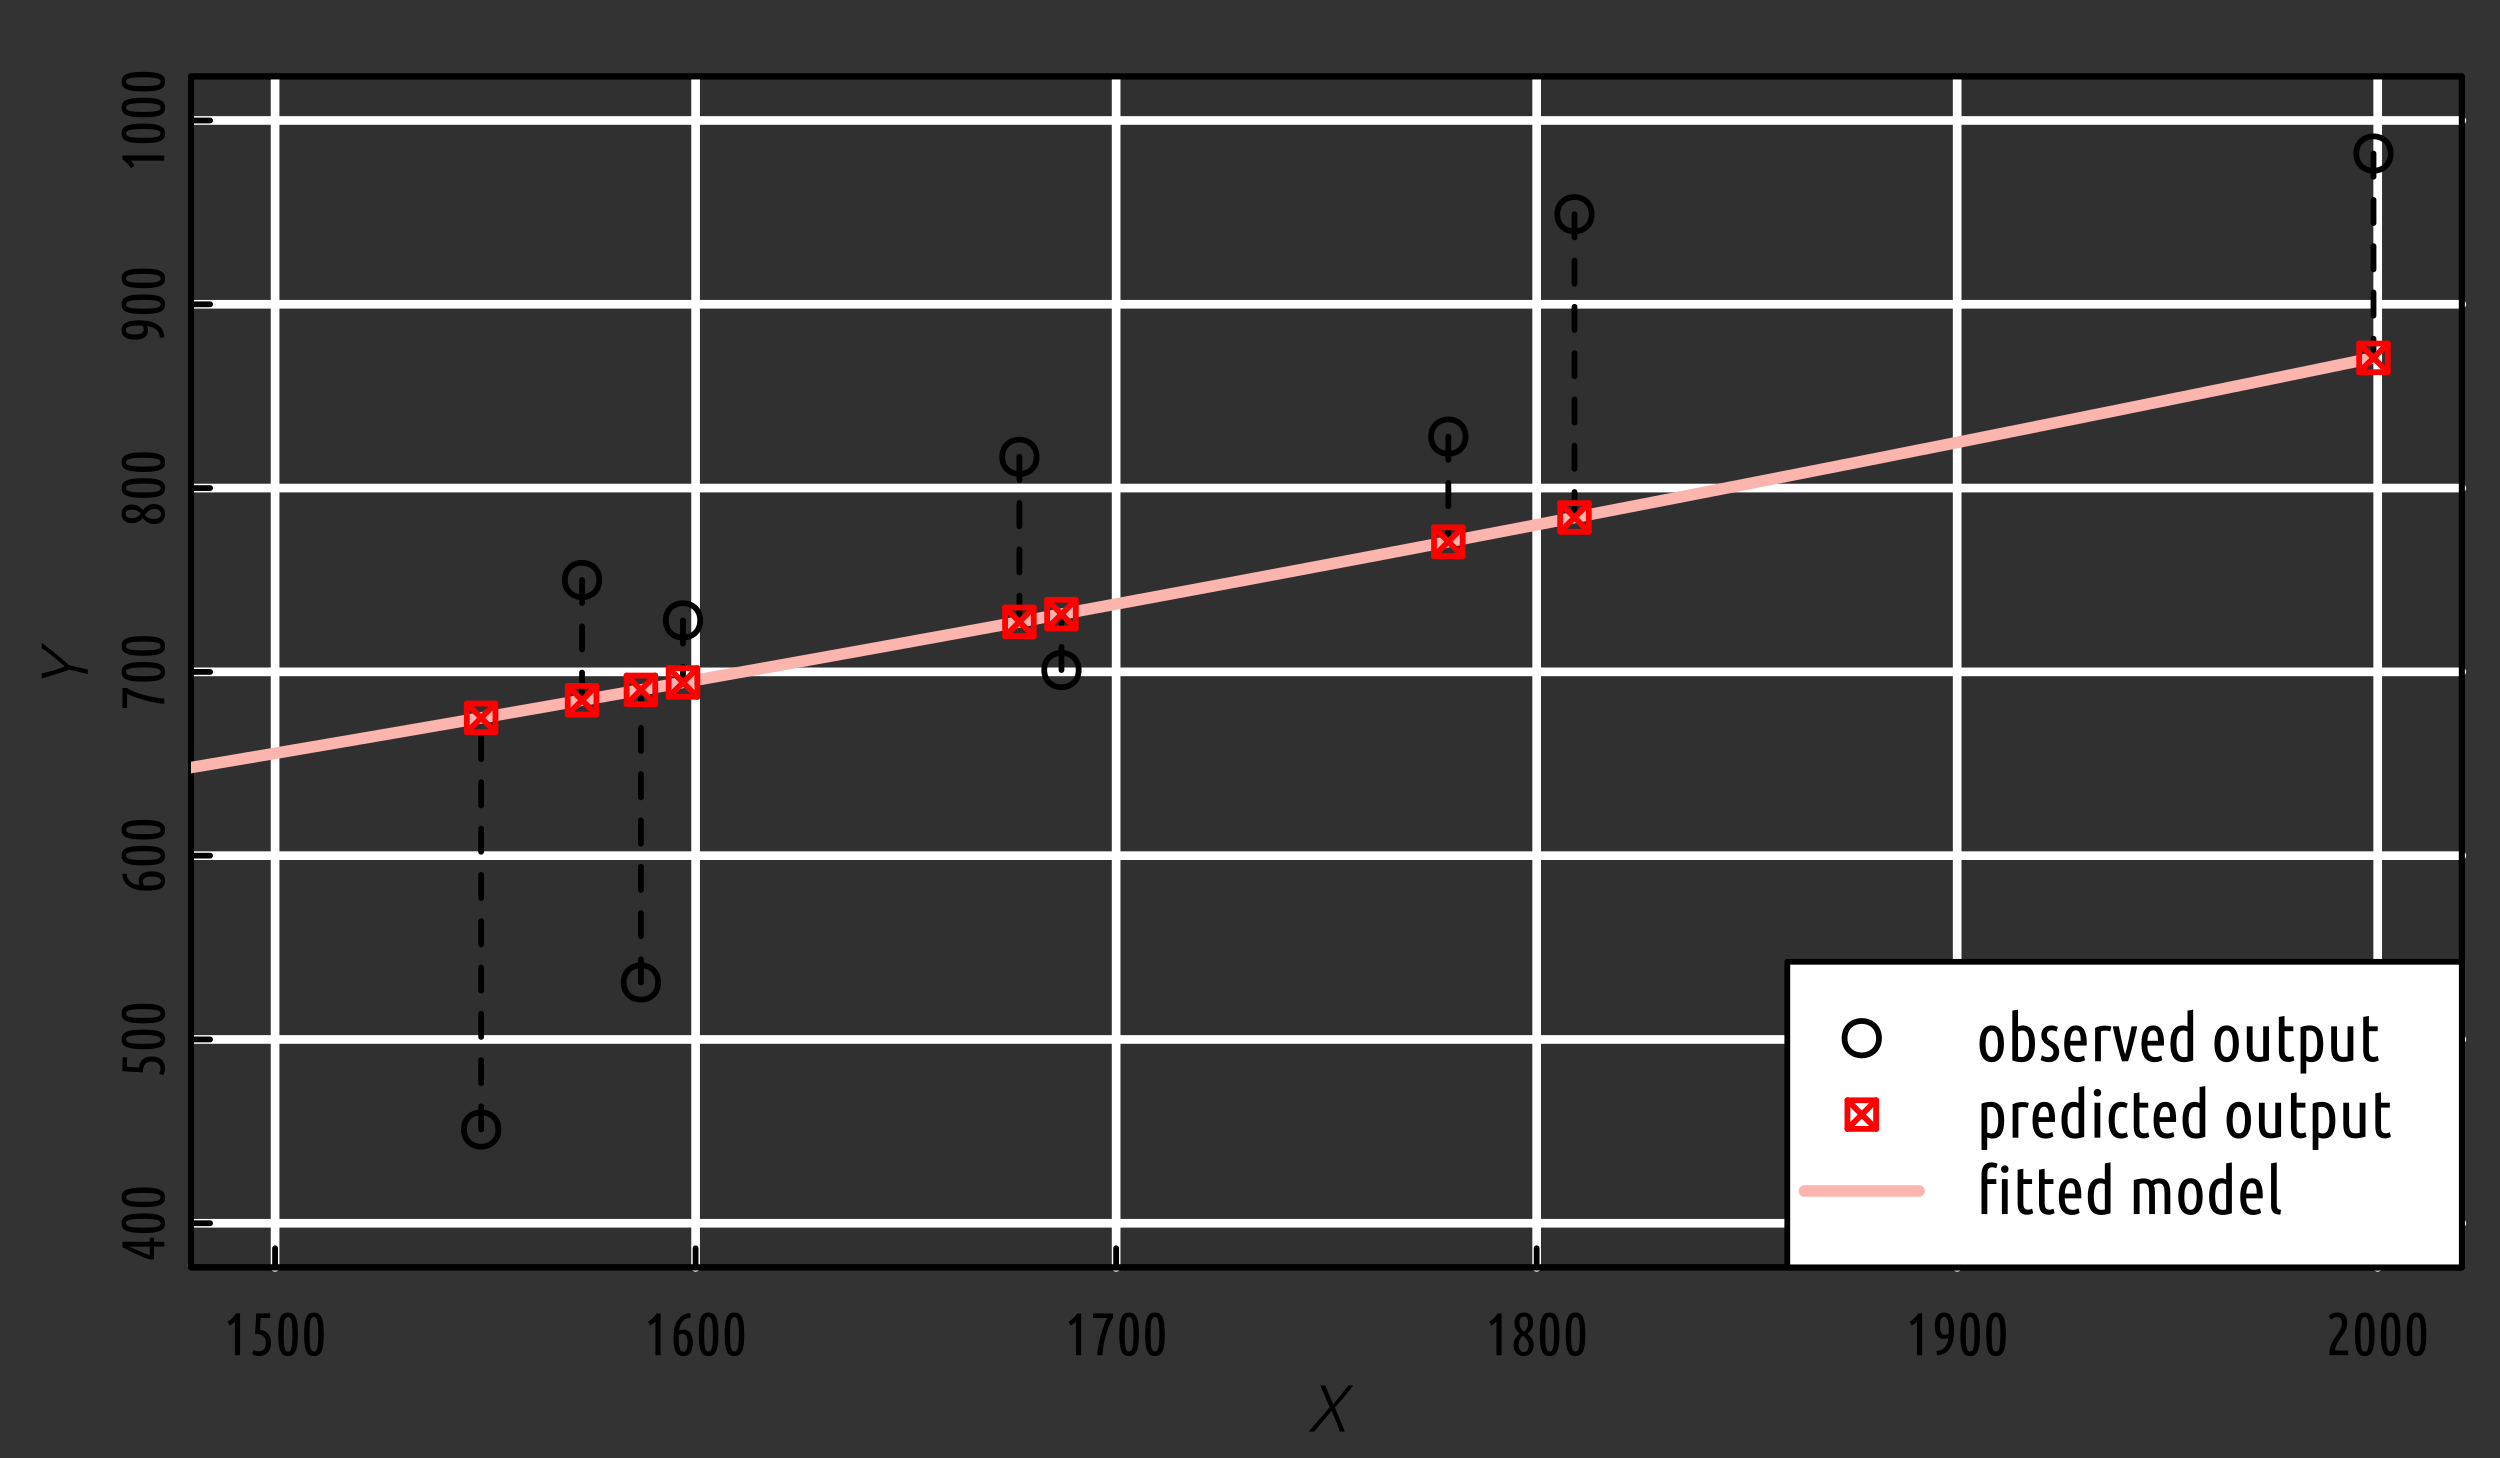 <?xml version="1.0" encoding="UTF-8"?>
<svg xmlns="http://www.w3.org/2000/svg" xmlns:xlink="http://www.w3.org/1999/xlink" width="432pt" height="252pt" viewBox="0 0 432 252" version="1.1">
<rect x="0" y="0" width="432" height="252" fill="#333333" stroke="none"/>
<defs>
<g>
<symbol overflow="visible" id="glyph0-0">
<path style="stroke:none;" d="M 0.516 0 L 0.516 -7.812 L 4.688 -7.812 L 4.688 0 Z M 4.156 -0.516 L 4.156 -7.281 L 1.047 -7.281 L 1.047 -0.516 Z M 4.156 -0.516 "/>
</symbol>
<symbol overflow="visible" id="glyph0-1">
<path style="stroke:none;" d="M 0.734 -5.781 C 0.859 -5.852 0.992 -5.941 1.141 -6.047 C 1.285 -6.16 1.422 -6.281 1.547 -6.406 C 1.68 -6.539 1.805 -6.676 1.922 -6.812 C 2.035 -6.945 2.129 -7.082 2.203 -7.219 L 2.891 -7.219 L 2.891 0 L 2 0 L 2 -5.797 C 1.883 -5.672 1.75 -5.551 1.594 -5.438 C 1.438 -5.332 1.27 -5.227 1.094 -5.125 Z M 0.734 -5.781 "/>
</symbol>
<symbol overflow="visible" id="glyph0-2">
<path style="stroke:none;" d="M 1.984 -6.438 C 1.953 -5.938 1.926 -5.52 1.906 -5.188 C 1.895 -4.852 1.883 -4.586 1.875 -4.391 C 2.52 -4.297 2.992 -4.055 3.297 -3.672 C 3.609 -3.297 3.766 -2.785 3.766 -2.141 C 3.766 -1.766 3.711 -1.438 3.609 -1.156 C 3.504 -0.875 3.359 -0.633 3.172 -0.438 C 2.992 -0.238 2.781 -0.094 2.531 0 C 2.281 0.102 2.008 0.156 1.719 0.156 C 1.52 0.156 1.316 0.125 1.109 0.062 C 0.898 0.008 0.703 -0.066 0.516 -0.172 L 0.766 -0.906 C 1.066 -0.738 1.375 -0.656 1.688 -0.656 C 2.02 -0.656 2.301 -0.773 2.531 -1.016 C 2.758 -1.266 2.875 -1.641 2.875 -2.141 C 2.875 -2.68 2.719 -3.07 2.406 -3.312 C 2.102 -3.551 1.633 -3.688 1 -3.719 C 1.031 -4.062 1.055 -4.375 1.078 -4.656 C 1.098 -4.945 1.113 -5.227 1.125 -5.5 C 1.145 -5.781 1.16 -6.055 1.172 -6.328 C 1.18 -6.609 1.191 -6.906 1.203 -7.219 L 3.625 -7.219 L 3.625 -6.438 Z M 1.984 -6.438 "/>
</symbol>
<symbol overflow="visible" id="glyph0-3">
<path style="stroke:none;" d="M 0.547 -3.609 C 0.547 -4.316 0.578 -4.91 0.641 -5.391 C 0.703 -5.879 0.801 -6.27 0.938 -6.562 C 1.07 -6.852 1.242 -7.062 1.453 -7.188 C 1.672 -7.312 1.93 -7.375 2.234 -7.375 C 2.535 -7.375 2.789 -7.312 3 -7.188 C 3.219 -7.062 3.395 -6.852 3.531 -6.562 C 3.676 -6.27 3.781 -5.879 3.844 -5.391 C 3.906 -4.91 3.938 -4.316 3.938 -3.609 C 3.938 -2.898 3.906 -2.305 3.844 -1.828 C 3.781 -1.348 3.676 -0.961 3.531 -0.672 C 3.395 -0.379 3.219 -0.164 3 -0.031 C 2.789 0.094 2.535 0.156 2.234 0.156 C 1.93 0.156 1.672 0.094 1.453 -0.031 C 1.242 -0.164 1.07 -0.379 0.938 -0.672 C 0.801 -0.961 0.703 -1.348 0.641 -1.828 C 0.578 -2.305 0.547 -2.898 0.547 -3.609 Z M 3 -3.609 C 3 -4.18 2.984 -4.656 2.953 -5.031 C 2.922 -5.414 2.875 -5.723 2.812 -5.953 C 2.758 -6.18 2.688 -6.344 2.594 -6.438 C 2.5 -6.539 2.379 -6.594 2.234 -6.594 C 2.098 -6.594 1.977 -6.539 1.875 -6.438 C 1.781 -6.344 1.703 -6.18 1.641 -5.953 C 1.586 -5.723 1.547 -5.414 1.516 -5.031 C 1.492 -4.656 1.484 -4.18 1.484 -3.609 C 1.484 -3.035 1.492 -2.555 1.516 -2.172 C 1.547 -1.797 1.586 -1.492 1.641 -1.266 C 1.703 -1.035 1.781 -0.875 1.875 -0.781 C 1.977 -0.688 2.098 -0.641 2.234 -0.641 C 2.379 -0.641 2.5 -0.688 2.594 -0.781 C 2.688 -0.875 2.758 -1.035 2.812 -1.266 C 2.875 -1.492 2.922 -1.797 2.953 -2.172 C 2.984 -2.555 3 -3.035 3 -3.609 Z M 3 -3.609 "/>
</symbol>
<symbol overflow="visible" id="glyph0-4">
<path style="stroke:none;" d="M 3.625 -6.5 C 3.352 -6.469 3.109 -6.41 2.891 -6.328 C 2.68 -6.254 2.488 -6.129 2.312 -5.953 C 2.133 -5.785 1.988 -5.562 1.875 -5.281 C 1.758 -5.008 1.676 -4.664 1.625 -4.25 C 1.77 -4.312 1.91 -4.352 2.047 -4.375 C 2.18 -4.406 2.305 -4.422 2.422 -4.422 C 2.922 -4.422 3.305 -4.223 3.578 -3.828 C 3.859 -3.441 4 -2.906 4 -2.219 C 4 -1.477 3.867 -0.895 3.609 -0.469 C 3.348 -0.051 2.938 0.156 2.375 0.156 C 2.094 0.156 1.844 0.102 1.625 0 C 1.406 -0.113 1.223 -0.297 1.078 -0.547 C 0.941 -0.805 0.836 -1.141 0.766 -1.547 C 0.691 -1.961 0.656 -2.469 0.656 -3.062 C 0.656 -3.582 0.703 -4.086 0.797 -4.578 C 0.898 -5.078 1.066 -5.52 1.297 -5.906 C 1.523 -6.289 1.816 -6.602 2.172 -6.844 C 2.535 -7.094 2.988 -7.227 3.531 -7.25 Z M 2.203 -3.688 C 2.098 -3.688 1.988 -3.664 1.875 -3.625 C 1.758 -3.594 1.656 -3.551 1.562 -3.5 C 1.551 -3.414 1.547 -3.328 1.547 -3.234 C 1.547 -3.148 1.547 -3.062 1.547 -2.969 C 1.547 -2.656 1.555 -2.352 1.578 -2.062 C 1.598 -1.781 1.633 -1.531 1.688 -1.312 C 1.738 -1.094 1.816 -0.914 1.922 -0.781 C 2.035 -0.656 2.18 -0.594 2.359 -0.594 C 2.629 -0.594 2.816 -0.734 2.922 -1.016 C 3.035 -1.305 3.094 -1.691 3.094 -2.172 C 3.094 -2.691 3.02 -3.07 2.875 -3.312 C 2.727 -3.562 2.504 -3.688 2.203 -3.688 Z M 2.203 -3.688 "/>
</symbol>
<symbol overflow="visible" id="glyph0-5">
<path style="stroke:none;" d="M 1.203 0 C 1.211 -0.332 1.242 -0.691 1.297 -1.078 C 1.359 -1.461 1.438 -1.852 1.531 -2.25 C 1.625 -2.645 1.723 -3.039 1.828 -3.438 C 1.93 -3.832 2.047 -4.211 2.172 -4.578 C 2.297 -4.941 2.422 -5.281 2.547 -5.594 C 2.672 -5.906 2.797 -6.18 2.922 -6.422 L 0.469 -6.422 L 0.469 -7.219 L 3.938 -7.219 L 3.938 -6.516 C 3.77 -6.242 3.582 -5.875 3.375 -5.406 C 3.176 -4.938 2.988 -4.406 2.812 -3.812 C 2.633 -3.227 2.477 -2.609 2.344 -1.953 C 2.219 -1.297 2.141 -0.645 2.109 0 Z M 1.203 0 "/>
</symbol>
<symbol overflow="visible" id="glyph0-6">
<path style="stroke:none;" d="M 3.875 -5.625 C 3.875 -5.219 3.773 -4.848 3.578 -4.516 C 3.379 -4.191 3.148 -3.906 2.891 -3.656 C 3.18 -3.445 3.43 -3.191 3.641 -2.891 C 3.859 -2.586 3.969 -2.227 3.969 -1.812 C 3.969 -1.488 3.914 -1.203 3.812 -0.953 C 3.719 -0.703 3.586 -0.492 3.422 -0.328 C 3.266 -0.172 3.082 -0.051 2.875 0.031 C 2.664 0.113 2.453 0.156 2.234 0.156 C 1.973 0.156 1.734 0.109 1.516 0.016 C 1.305 -0.078 1.125 -0.203 0.969 -0.359 C 0.812 -0.523 0.691 -0.723 0.609 -0.953 C 0.523 -1.18 0.484 -1.43 0.484 -1.703 C 0.484 -2.141 0.578 -2.523 0.766 -2.859 C 0.961 -3.191 1.223 -3.488 1.547 -3.75 C 1.273 -3.945 1.055 -4.195 0.891 -4.5 C 0.723 -4.812 0.641 -5.176 0.641 -5.594 C 0.641 -5.906 0.688 -6.176 0.781 -6.406 C 0.883 -6.633 1.016 -6.82 1.172 -6.969 C 1.328 -7.113 1.5 -7.219 1.688 -7.281 C 1.883 -7.344 2.086 -7.375 2.297 -7.375 C 2.484 -7.375 2.672 -7.344 2.859 -7.281 C 3.055 -7.219 3.227 -7.113 3.375 -6.969 C 3.531 -6.82 3.648 -6.641 3.734 -6.422 C 3.828 -6.203 3.875 -5.938 3.875 -5.625 Z M 3.094 -1.75 C 3.094 -1.926 3.062 -2.094 3 -2.25 C 2.945 -2.406 2.867 -2.551 2.766 -2.688 C 2.672 -2.82 2.562 -2.941 2.438 -3.047 C 2.32 -3.16 2.203 -3.27 2.078 -3.375 C 1.867 -3.188 1.695 -2.969 1.562 -2.719 C 1.438 -2.469 1.375 -2.156 1.375 -1.781 C 1.375 -1.406 1.453 -1.102 1.609 -0.875 C 1.766 -0.656 1.977 -0.547 2.25 -0.547 C 2.477 -0.547 2.676 -0.645 2.844 -0.844 C 3.008 -1.051 3.094 -1.352 3.094 -1.75 Z M 1.516 -5.719 C 1.516 -5.488 1.531 -5.289 1.562 -5.125 C 1.602 -4.957 1.656 -4.805 1.719 -4.672 C 1.789 -4.547 1.879 -4.43 1.984 -4.328 C 2.086 -4.223 2.203 -4.125 2.328 -4.031 C 2.523 -4.238 2.68 -4.453 2.797 -4.672 C 2.922 -4.898 2.984 -5.195 2.984 -5.562 C 2.984 -5.977 2.914 -6.27 2.781 -6.438 C 2.645 -6.602 2.473 -6.688 2.266 -6.688 C 2.191 -6.688 2.109 -6.672 2.016 -6.641 C 1.93 -6.609 1.852 -6.555 1.781 -6.484 C 1.707 -6.41 1.645 -6.312 1.594 -6.188 C 1.539 -6.062 1.516 -5.906 1.516 -5.719 Z M 1.516 -5.719 "/>
</symbol>
<symbol overflow="visible" id="glyph0-7">
<path style="stroke:none;" d="M 0.906 -0.734 C 1.164 -0.766 1.41 -0.816 1.641 -0.891 C 1.867 -0.973 2.066 -1.098 2.234 -1.266 C 2.41 -1.43 2.555 -1.648 2.672 -1.922 C 2.797 -2.203 2.883 -2.551 2.938 -2.969 C 2.676 -2.852 2.426 -2.797 2.188 -2.797 C 1.688 -2.797 1.297 -2.988 1.016 -3.375 C 0.734 -3.77 0.594 -4.312 0.594 -5 C 0.594 -5.738 0.723 -6.316 0.984 -6.734 C 1.242 -7.16 1.656 -7.375 2.219 -7.375 C 2.5 -7.375 2.742 -7.316 2.953 -7.203 C 3.172 -7.098 3.352 -6.914 3.5 -6.656 C 3.645 -6.406 3.754 -6.07 3.828 -5.656 C 3.898 -5.25 3.938 -4.75 3.938 -4.156 C 3.938 -3.625 3.883 -3.113 3.781 -2.625 C 3.676 -2.133 3.508 -1.695 3.281 -1.312 C 3.051 -0.926 2.75 -0.613 2.375 -0.375 C 2.008 -0.133 1.551 -0.004 1 0.016 Z M 2.406 -3.531 C 2.613 -3.531 2.816 -3.594 3.016 -3.719 C 3.016 -3.801 3.016 -3.883 3.016 -3.969 C 3.023 -4.051 3.031 -4.145 3.031 -4.25 C 3.031 -4.562 3.02 -4.863 3 -5.156 C 2.988 -5.445 2.953 -5.703 2.891 -5.922 C 2.836 -6.141 2.758 -6.312 2.656 -6.438 C 2.551 -6.562 2.41 -6.625 2.234 -6.625 C 1.961 -6.625 1.77 -6.477 1.656 -6.188 C 1.551 -5.906 1.5 -5.523 1.5 -5.047 C 1.5 -4.523 1.57 -4.141 1.719 -3.891 C 1.875 -3.648 2.102 -3.531 2.406 -3.531 Z M 2.406 -3.531 "/>
</symbol>
<symbol overflow="visible" id="glyph0-8">
<path style="stroke:none;" d="M 0.453 -6.766 C 0.867 -7.172 1.367 -7.375 1.953 -7.375 C 2.516 -7.375 2.941 -7.227 3.234 -6.938 C 3.535 -6.645 3.688 -6.188 3.688 -5.562 C 3.688 -5.27 3.641 -4.988 3.547 -4.719 C 3.453 -4.457 3.332 -4.203 3.188 -3.953 C 3.039 -3.711 2.879 -3.469 2.703 -3.219 C 2.535 -2.977 2.367 -2.734 2.203 -2.484 C 2.047 -2.234 1.906 -1.969 1.781 -1.688 C 1.664 -1.414 1.598 -1.125 1.578 -0.812 L 3.844 -0.812 L 3.844 0 L 0.609 0 L 0.609 -0.203 C 0.609 -0.66 0.66 -1.07 0.766 -1.438 C 0.879 -1.801 1.016 -2.125 1.172 -2.406 C 1.328 -2.695 1.5 -2.969 1.688 -3.219 C 1.875 -3.469 2.047 -3.711 2.203 -3.953 C 2.359 -4.191 2.488 -4.438 2.594 -4.688 C 2.695 -4.945 2.75 -5.227 2.75 -5.531 C 2.75 -5.906 2.676 -6.172 2.531 -6.328 C 2.395 -6.492 2.18 -6.578 1.891 -6.578 C 1.68 -6.578 1.492 -6.535 1.328 -6.453 C 1.172 -6.379 1.023 -6.281 0.891 -6.156 Z M 0.453 -6.766 "/>
</symbol>
<symbol overflow="visible" id="glyph1-0">
<path style="stroke:none;" d="M 0 -0.516 L -7.812 -0.516 L -7.812 -4.688 L 0 -4.688 Z M -0.516 -4.156 L -7.281 -4.156 L -7.281 -1.047 L -0.516 -1.047 Z M -0.516 -4.156 "/>
</symbol>
<symbol overflow="visible" id="glyph1-1">
<path style="stroke:none;" d="M -2.422 -0.438 C -2.848 -0.562 -3.301 -0.719 -3.781 -0.906 C -4.258 -1.102 -4.719 -1.305 -5.156 -1.516 C -5.602 -1.723 -6.004 -1.922 -6.359 -2.109 C -6.723 -2.305 -7.008 -2.461 -7.219 -2.578 L -7.219 -3.5 L -2.5 -3.5 L -2.5 -4.203 L -1.766 -4.203 L -1.766 -3.5 L 0 -3.5 L 0 -2.672 L -1.766 -2.672 L -1.766 -0.438 Z M -2.5 -2.672 L -6.016 -2.672 C -5.797 -2.566 -5.547 -2.445 -5.266 -2.312 C -4.992 -2.176 -4.703 -2.039 -4.391 -1.906 C -4.078 -1.77 -3.758 -1.641 -3.438 -1.516 C -3.113 -1.391 -2.801 -1.285 -2.5 -1.203 Z M -2.5 -2.672 "/>
</symbol>
<symbol overflow="visible" id="glyph1-2">
<path style="stroke:none;" d="M -3.609 -0.547 C -4.316 -0.547 -4.91 -0.578 -5.391 -0.641 C -5.879 -0.703 -6.27 -0.801 -6.562 -0.938 C -6.852 -1.07 -7.062 -1.242 -7.188 -1.453 C -7.312 -1.672 -7.375 -1.93 -7.375 -2.234 C -7.375 -2.535 -7.312 -2.789 -7.188 -3 C -7.062 -3.219 -6.852 -3.395 -6.562 -3.531 C -6.27 -3.676 -5.879 -3.781 -5.391 -3.844 C -4.91 -3.906 -4.316 -3.938 -3.609 -3.938 C -2.898 -3.938 -2.305 -3.906 -1.828 -3.844 C -1.348 -3.781 -0.961 -3.676 -0.672 -3.531 C -0.379 -3.395 -0.164 -3.219 -0.031 -3 C 0.094 -2.789 0.156 -2.535 0.156 -2.234 C 0.156 -1.93 0.094 -1.672 -0.031 -1.453 C -0.164 -1.242 -0.379 -1.07 -0.672 -0.938 C -0.961 -0.801 -1.348 -0.703 -1.828 -0.641 C -2.305 -0.578 -2.898 -0.547 -3.609 -0.547 Z M -3.609 -3 C -4.18 -3 -4.656 -2.984 -5.031 -2.953 C -5.414 -2.922 -5.723 -2.875 -5.953 -2.812 C -6.18 -2.758 -6.344 -2.688 -6.438 -2.594 C -6.539 -2.5 -6.594 -2.379 -6.594 -2.234 C -6.594 -2.098 -6.539 -1.977 -6.438 -1.875 C -6.344 -1.781 -6.18 -1.703 -5.953 -1.641 C -5.723 -1.586 -5.414 -1.547 -5.031 -1.516 C -4.656 -1.492 -4.18 -1.484 -3.609 -1.484 C -3.035 -1.484 -2.555 -1.492 -2.172 -1.516 C -1.797 -1.547 -1.492 -1.586 -1.266 -1.641 C -1.035 -1.703 -0.875 -1.781 -0.781 -1.875 C -0.688 -1.977 -0.641 -2.098 -0.641 -2.234 C -0.641 -2.379 -0.688 -2.5 -0.781 -2.594 C -0.875 -2.688 -1.035 -2.758 -1.266 -2.812 C -1.492 -2.875 -1.797 -2.922 -2.172 -2.953 C -2.555 -2.984 -3.035 -3 -3.609 -3 Z M -3.609 -3 "/>
</symbol>
<symbol overflow="visible" id="glyph1-3">
<path style="stroke:none;" d="M -6.438 -1.984 C -5.938 -1.953 -5.52 -1.926 -5.188 -1.906 C -4.852 -1.895 -4.586 -1.883 -4.391 -1.875 C -4.297 -2.52 -4.055 -2.992 -3.672 -3.297 C -3.297 -3.609 -2.785 -3.766 -2.141 -3.766 C -1.766 -3.766 -1.438 -3.711 -1.156 -3.609 C -0.875 -3.504 -0.633 -3.359 -0.438 -3.172 C -0.238 -2.992 -0.094 -2.781 0 -2.531 C 0.102 -2.281 0.156 -2.008 0.156 -1.719 C 0.156 -1.52 0.125 -1.316 0.062 -1.109 C 0.008 -0.898 -0.066 -0.703 -0.172 -0.516 L -0.906 -0.766 C -0.738 -1.066 -0.656 -1.375 -0.656 -1.688 C -0.656 -2.02 -0.773 -2.301 -1.016 -2.531 C -1.266 -2.758 -1.641 -2.875 -2.141 -2.875 C -2.68 -2.875 -3.07 -2.719 -3.312 -2.406 C -3.551 -2.102 -3.688 -1.633 -3.719 -1 C -4.062 -1.031 -4.375 -1.055 -4.656 -1.078 C -4.945 -1.098 -5.227 -1.113 -5.5 -1.125 C -5.781 -1.145 -6.055 -1.16 -6.328 -1.172 C -6.609 -1.18 -6.906 -1.191 -7.219 -1.203 L -7.219 -3.625 L -6.438 -3.625 Z M -6.438 -1.984 "/>
</symbol>
<symbol overflow="visible" id="glyph1-4">
<path style="stroke:none;" d="M -6.5 -3.625 C -6.469 -3.352 -6.41 -3.109 -6.328 -2.891 C -6.254 -2.68 -6.129 -2.488 -5.953 -2.312 C -5.785 -2.133 -5.562 -1.988 -5.281 -1.875 C -5.008 -1.758 -4.664 -1.676 -4.25 -1.625 C -4.312 -1.77 -4.352 -1.91 -4.375 -2.047 C -4.406 -2.18 -4.422 -2.305 -4.422 -2.422 C -4.422 -2.922 -4.223 -3.305 -3.828 -3.578 C -3.441 -3.859 -2.906 -4 -2.219 -4 C -1.477 -4 -0.895 -3.867 -0.469 -3.609 C -0.051 -3.348 0.156 -2.938 0.156 -2.375 C 0.156 -2.094 0.102 -1.844 0 -1.625 C -0.113 -1.406 -0.297 -1.223 -0.547 -1.078 C -0.805 -0.941 -1.141 -0.836 -1.547 -0.766 C -1.961 -0.691 -2.469 -0.656 -3.062 -0.656 C -3.582 -0.656 -4.086 -0.703 -4.578 -0.797 C -5.078 -0.898 -5.52 -1.066 -5.906 -1.297 C -6.289 -1.523 -6.602 -1.816 -6.844 -2.172 C -7.094 -2.535 -7.227 -2.988 -7.25 -3.531 Z M -3.688 -2.203 C -3.688 -2.098 -3.664 -1.988 -3.625 -1.875 C -3.594 -1.758 -3.551 -1.656 -3.5 -1.562 C -3.414 -1.551 -3.328 -1.547 -3.234 -1.547 C -3.148 -1.547 -3.062 -1.547 -2.969 -1.547 C -2.656 -1.547 -2.352 -1.555 -2.062 -1.578 C -1.781 -1.598 -1.531 -1.633 -1.312 -1.688 C -1.094 -1.738 -0.914 -1.816 -0.781 -1.922 C -0.656 -2.035 -0.594 -2.18 -0.594 -2.359 C -0.594 -2.629 -0.734 -2.816 -1.016 -2.922 C -1.305 -3.035 -1.691 -3.094 -2.172 -3.094 C -2.691 -3.094 -3.07 -3.02 -3.312 -2.875 C -3.562 -2.727 -3.688 -2.504 -3.688 -2.203 Z M -3.688 -2.203 "/>
</symbol>
<symbol overflow="visible" id="glyph1-5">
<path style="stroke:none;" d="M 0 -1.203 C -0.332 -1.211 -0.691 -1.242 -1.078 -1.297 C -1.461 -1.359 -1.852 -1.438 -2.25 -1.531 C -2.645 -1.625 -3.039 -1.723 -3.438 -1.828 C -3.832 -1.93 -4.211 -2.047 -4.578 -2.172 C -4.941 -2.297 -5.281 -2.422 -5.594 -2.547 C -5.906 -2.672 -6.18 -2.797 -6.422 -2.922 L -6.422 -0.469 L -7.219 -0.469 L -7.219 -3.938 L -6.516 -3.938 C -6.242 -3.77 -5.875 -3.582 -5.406 -3.375 C -4.938 -3.176 -4.406 -2.988 -3.812 -2.812 C -3.227 -2.633 -2.609 -2.477 -1.953 -2.344 C -1.297 -2.219 -0.645 -2.141 0 -2.109 Z M 0 -1.203 "/>
</symbol>
<symbol overflow="visible" id="glyph1-6">
<path style="stroke:none;" d="M -5.625 -3.875 C -5.219 -3.875 -4.848 -3.773 -4.516 -3.578 C -4.191 -3.379 -3.906 -3.148 -3.656 -2.891 C -3.445 -3.18 -3.191 -3.43 -2.891 -3.641 C -2.586 -3.859 -2.227 -3.969 -1.812 -3.969 C -1.488 -3.969 -1.203 -3.914 -0.953 -3.812 C -0.703 -3.719 -0.492 -3.586 -0.328 -3.422 C -0.172 -3.266 -0.051 -3.082 0.031 -2.875 C 0.113 -2.664 0.156 -2.453 0.156 -2.234 C 0.156 -1.973 0.109 -1.734 0.016 -1.516 C -0.078 -1.305 -0.203 -1.125 -0.359 -0.969 C -0.523 -0.812 -0.723 -0.691 -0.953 -0.609 C -1.18 -0.523 -1.43 -0.484 -1.703 -0.484 C -2.141 -0.484 -2.523 -0.578 -2.859 -0.766 C -3.191 -0.961 -3.488 -1.223 -3.75 -1.547 C -3.945 -1.273 -4.195 -1.055 -4.5 -0.891 C -4.812 -0.723 -5.176 -0.641 -5.594 -0.641 C -5.906 -0.641 -6.176 -0.688 -6.406 -0.781 C -6.633 -0.883 -6.82 -1.016 -6.969 -1.172 C -7.113 -1.328 -7.219 -1.5 -7.281 -1.688 C -7.344 -1.883 -7.375 -2.086 -7.375 -2.297 C -7.375 -2.484 -7.344 -2.672 -7.281 -2.859 C -7.219 -3.055 -7.113 -3.227 -6.969 -3.375 C -6.82 -3.531 -6.641 -3.648 -6.422 -3.734 C -6.203 -3.828 -5.938 -3.875 -5.625 -3.875 Z M -1.75 -3.094 C -1.926 -3.094 -2.094 -3.062 -2.25 -3 C -2.406 -2.945 -2.551 -2.867 -2.688 -2.766 C -2.82 -2.672 -2.941 -2.562 -3.047 -2.438 C -3.16 -2.32 -3.27 -2.203 -3.375 -2.078 C -3.188 -1.867 -2.969 -1.695 -2.719 -1.562 C -2.469 -1.438 -2.156 -1.375 -1.781 -1.375 C -1.406 -1.375 -1.102 -1.453 -0.875 -1.609 C -0.656 -1.766 -0.547 -1.977 -0.547 -2.25 C -0.547 -2.477 -0.645 -2.676 -0.844 -2.844 C -1.051 -3.008 -1.352 -3.094 -1.75 -3.094 Z M -5.719 -1.516 C -5.488 -1.516 -5.289 -1.531 -5.125 -1.562 C -4.957 -1.602 -4.805 -1.656 -4.672 -1.719 C -4.547 -1.789 -4.43 -1.879 -4.328 -1.984 C -4.223 -2.086 -4.125 -2.203 -4.031 -2.328 C -4.238 -2.523 -4.453 -2.68 -4.672 -2.797 C -4.898 -2.922 -5.195 -2.984 -5.562 -2.984 C -5.977 -2.984 -6.27 -2.914 -6.438 -2.781 C -6.602 -2.645 -6.688 -2.473 -6.688 -2.266 C -6.688 -2.191 -6.672 -2.109 -6.641 -2.016 C -6.609 -1.93 -6.555 -1.852 -6.484 -1.781 C -6.41 -1.707 -6.312 -1.645 -6.188 -1.594 C -6.062 -1.539 -5.906 -1.516 -5.719 -1.516 Z M -5.719 -1.516 "/>
</symbol>
<symbol overflow="visible" id="glyph1-7">
<path style="stroke:none;" d="M -0.734 -0.906 C -0.766 -1.164 -0.816 -1.41 -0.891 -1.641 C -0.973 -1.867 -1.098 -2.066 -1.266 -2.234 C -1.43 -2.41 -1.648 -2.555 -1.922 -2.672 C -2.203 -2.797 -2.551 -2.883 -2.969 -2.938 C -2.852 -2.676 -2.797 -2.426 -2.797 -2.188 C -2.797 -1.688 -2.988 -1.297 -3.375 -1.016 C -3.77 -0.734 -4.312 -0.594 -5 -0.594 C -5.738 -0.594 -6.316 -0.723 -6.734 -0.984 C -7.16 -1.242 -7.375 -1.656 -7.375 -2.219 C -7.375 -2.5 -7.316 -2.742 -7.203 -2.953 C -7.098 -3.172 -6.914 -3.352 -6.656 -3.5 C -6.406 -3.645 -6.07 -3.754 -5.656 -3.828 C -5.25 -3.898 -4.75 -3.938 -4.156 -3.938 C -3.625 -3.938 -3.113 -3.883 -2.625 -3.781 C -2.133 -3.676 -1.695 -3.508 -1.312 -3.281 C -0.926 -3.051 -0.613 -2.75 -0.375 -2.375 C -0.133 -2.008 -0.004 -1.551 0.016 -1 Z M -3.531 -2.406 C -3.531 -2.613 -3.594 -2.816 -3.719 -3.016 C -3.801 -3.016 -3.883 -3.016 -3.969 -3.016 C -4.051 -3.023 -4.145 -3.031 -4.25 -3.031 C -4.562 -3.031 -4.863 -3.02 -5.156 -3 C -5.445 -2.988 -5.703 -2.953 -5.922 -2.891 C -6.141 -2.836 -6.312 -2.758 -6.438 -2.656 C -6.562 -2.551 -6.625 -2.41 -6.625 -2.234 C -6.625 -1.961 -6.477 -1.77 -6.188 -1.656 C -5.906 -1.551 -5.523 -1.5 -5.047 -1.5 C -4.523 -1.5 -4.141 -1.57 -3.891 -1.719 C -3.648 -1.875 -3.531 -2.102 -3.531 -2.406 Z M -3.531 -2.406 "/>
</symbol>
<symbol overflow="visible" id="glyph1-8">
<path style="stroke:none;" d="M -5.781 -0.734 C -5.852 -0.859 -5.941 -0.992 -6.047 -1.141 C -6.16 -1.285 -6.281 -1.422 -6.406 -1.547 C -6.539 -1.68 -6.676 -1.805 -6.812 -1.922 C -6.945 -2.035 -7.082 -2.129 -7.219 -2.203 L -7.219 -2.891 L 0 -2.891 L 0 -2 L -5.797 -2 C -5.672 -1.883 -5.551 -1.75 -5.438 -1.594 C -5.332 -1.438 -5.227 -1.27 -5.125 -1.094 Z M -5.781 -0.734 "/>
</symbol>
<symbol overflow="visible" id="glyph2-0">
<path style="stroke:none;" d="M 0.578 0 L 0.578 -8.625 L 5.172 -8.625 L 5.172 0 Z M 4.594 -0.578 L 4.594 -8.047 L 1.156 -8.047 L 1.156 -0.578 Z M 4.594 -0.578 "/>
</symbol>
<symbol overflow="visible" id="glyph2-1">
<path style="stroke:none;" d="M 3.734 -4.203 L 2.109 -7.969 L 2.969 -7.969 L 4.328 -4.734 C 4.828 -5.305 5.297 -5.859 5.734 -6.391 C 6.172 -6.93 6.578 -7.457 6.953 -7.969 L 7.812 -7.969 C 7.281 -7.27 6.754 -6.613 6.234 -6 C 5.723 -5.383 5.191 -4.77 4.641 -4.156 C 4.91 -3.488 5.195 -2.805 5.5 -2.109 C 5.801 -1.41 6.082 -0.707 6.344 0 L 5.484 0 C 5.41 -0.238 5.32 -0.5 5.219 -0.781 C 5.113 -1.062 5 -1.352 4.875 -1.656 C 4.75 -1.969 4.617 -2.285 4.484 -2.609 C 4.348 -2.941 4.207 -3.27 4.062 -3.594 L 1.062 0 L 0.109 0 Z M 3.734 -4.203 "/>
</symbol>
<symbol overflow="visible" id="glyph3-0">
<path style="stroke:none;" d="M 0 -0.578 L -8.625 -0.578 L -8.625 -5.172 L 0 -5.172 Z M -0.578 -4.594 L -8.047 -4.594 L -8.047 -1.156 L -0.578 -1.156 Z M -0.578 -4.594 "/>
</symbol>
<symbol overflow="visible" id="glyph3-1">
<path style="stroke:none;" d="M -3.219 -3.562 C -3.613 -3.414 -4.016 -3.273 -4.422 -3.141 C -4.836 -3.004 -5.25 -2.875 -5.656 -2.75 C -6.062 -2.625 -6.461 -2.504 -6.859 -2.391 C -7.254 -2.273 -7.625 -2.164 -7.969 -2.062 L -7.969 -2.922 C -7.312 -3.078 -6.629 -3.254 -5.922 -3.453 C -5.223 -3.648 -4.57 -3.867 -3.969 -4.109 C -4.258 -4.379 -4.57 -4.656 -4.906 -4.938 C -5.25 -5.227 -5.594 -5.516 -5.938 -5.797 C -6.289 -6.086 -6.641 -6.359 -6.984 -6.609 C -7.336 -6.859 -7.664 -7.086 -7.969 -7.297 L -7.969 -8.219 C -7.258 -7.688 -6.492 -7.086 -5.672 -6.422 C -4.859 -5.754 -4.039 -5.062 -3.219 -4.344 L 0 -3.594 L 0 -2.812 Z M -3.219 -3.562 "/>
</symbol>
<symbol overflow="visible" id="glyph4-0">
<path style="stroke:none;" d="M 0.578 0 L 0.578 -8.625 L 5.172 -8.625 L 5.172 0 Z M 4.594 -0.578 L 4.594 -8.047 L 1.156 -8.047 L 1.156 -0.578 Z M 4.594 -0.578 "/>
</symbol>
<symbol overflow="visible" id="glyph4-1">
<path style="stroke:none;" d="M 4.766 -3.016 C 4.766 -2.535 4.723 -2.102 4.641 -1.719 C 4.555 -1.332 4.426 -1 4.25 -0.719 C 4.082 -0.445 3.863 -0.234 3.594 -0.078 C 3.332 0.078 3.023 0.156 2.672 0.156 C 2.305 0.156 1.988 0.078 1.719 -0.078 C 1.457 -0.234 1.238 -0.445 1.062 -0.719 C 0.895 -1 0.766 -1.332 0.672 -1.719 C 0.586 -2.102 0.547 -2.535 0.547 -3.016 C 0.547 -3.484 0.586 -3.91 0.672 -4.297 C 0.766 -4.691 0.895 -5.031 1.062 -5.312 C 1.238 -5.594 1.457 -5.805 1.719 -5.953 C 1.988 -6.109 2.305 -6.188 2.672 -6.188 C 3.023 -6.188 3.332 -6.109 3.594 -5.953 C 3.863 -5.805 4.082 -5.594 4.25 -5.312 C 4.426 -5.031 4.555 -4.691 4.641 -4.297 C 4.723 -3.91 4.766 -3.484 4.766 -3.016 Z M 3.734 -3.016 C 3.734 -3.348 3.711 -3.656 3.672 -3.938 C 3.641 -4.219 3.582 -4.457 3.5 -4.656 C 3.414 -4.863 3.301 -5.02 3.156 -5.125 C 3.02 -5.238 2.859 -5.297 2.672 -5.297 C 2.473 -5.297 2.305 -5.238 2.172 -5.125 C 2.035 -5.02 1.922 -4.863 1.828 -4.656 C 1.742 -4.457 1.68 -4.219 1.641 -3.938 C 1.609 -3.656 1.594 -3.348 1.594 -3.016 C 1.594 -2.672 1.609 -2.359 1.641 -2.078 C 1.68 -1.805 1.742 -1.566 1.828 -1.359 C 1.922 -1.16 2.035 -1.004 2.172 -0.891 C 2.305 -0.785 2.473 -0.734 2.672 -0.734 C 2.859 -0.734 3.02 -0.785 3.156 -0.891 C 3.301 -1.004 3.414 -1.16 3.5 -1.359 C 3.582 -1.566 3.641 -1.805 3.672 -2.078 C 3.711 -2.359 3.734 -2.672 3.734 -3.016 Z M 3.734 -3.016 "/>
</symbol>
<symbol overflow="visible" id="glyph4-2">
<path style="stroke:none;" d="M 1.875 -0.812 C 1.977 -0.781 2.078 -0.754 2.172 -0.734 C 2.273 -0.723 2.375 -0.719 2.469 -0.719 C 2.906 -0.719 3.234 -0.895 3.453 -1.25 C 3.672 -1.613 3.781 -2.207 3.781 -3.031 C 3.781 -3.469 3.754 -3.828 3.703 -4.109 C 3.648 -4.398 3.57 -4.633 3.469 -4.812 C 3.363 -4.988 3.238 -5.113 3.094 -5.188 C 2.945 -5.27 2.781 -5.312 2.594 -5.312 C 2.332 -5.312 2.094 -5.25 1.875 -5.125 Z M 1.875 -5.984 C 2 -6.047 2.125 -6.094 2.25 -6.125 C 2.375 -6.164 2.523 -6.188 2.703 -6.188 C 3.078 -6.188 3.398 -6.109 3.672 -5.953 C 3.941 -5.805 4.16 -5.598 4.328 -5.328 C 4.492 -5.055 4.613 -4.727 4.688 -4.344 C 4.77 -3.957 4.812 -3.52 4.812 -3.031 C 4.812 -1.969 4.625 -1.172 4.25 -0.641 C 3.875 -0.109 3.281 0.156 2.469 0.156 C 2.176 0.156 1.891 0.125 1.609 0.062 C 1.336 0.008 1.098 -0.062 0.891 -0.156 L 0.891 -8.75 L 1.875 -8.922 Z M 1.875 -5.984 "/>
</symbol>
<symbol overflow="visible" id="glyph4-3">
<path style="stroke:none;" d="M 1.734 -0.703 C 2.023 -0.703 2.242 -0.785 2.391 -0.953 C 2.547 -1.117 2.625 -1.332 2.625 -1.594 C 2.625 -1.758 2.594 -1.898 2.531 -2.016 C 2.469 -2.141 2.383 -2.25 2.281 -2.344 C 2.188 -2.438 2.07 -2.52 1.938 -2.594 C 1.812 -2.664 1.68 -2.742 1.547 -2.828 C 1.422 -2.898 1.297 -2.988 1.172 -3.094 C 1.047 -3.195 0.938 -3.316 0.844 -3.453 C 0.75 -3.586 0.672 -3.738 0.609 -3.906 C 0.555 -4.082 0.531 -4.285 0.531 -4.516 C 0.531 -5.016 0.68 -5.414 0.984 -5.719 C 1.297 -6.031 1.719 -6.188 2.25 -6.188 C 2.477 -6.188 2.691 -6.156 2.891 -6.094 C 3.086 -6.039 3.25 -5.977 3.375 -5.906 L 3.156 -5.125 C 3.02 -5.195 2.883 -5.25 2.75 -5.281 C 2.613 -5.32 2.461 -5.344 2.297 -5.344 C 2.055 -5.344 1.863 -5.27 1.719 -5.125 C 1.57 -4.988 1.5 -4.785 1.5 -4.516 C 1.5 -4.367 1.523 -4.238 1.578 -4.125 C 1.629 -4.008 1.695 -3.906 1.781 -3.812 C 1.875 -3.727 1.973 -3.648 2.078 -3.578 C 2.191 -3.504 2.312 -3.43 2.438 -3.359 C 2.582 -3.273 2.723 -3.18 2.859 -3.078 C 3.004 -2.984 3.133 -2.867 3.25 -2.734 C 3.363 -2.598 3.453 -2.438 3.516 -2.25 C 3.586 -2.07 3.625 -1.859 3.625 -1.609 C 3.625 -1.078 3.469 -0.648 3.156 -0.328 C 2.844 -0.004 2.391 0.156 1.797 0.156 C 1.484 0.156 1.203 0.109 0.953 0.016 C 0.711 -0.066 0.531 -0.141 0.406 -0.203 L 0.625 -1.031 C 0.738 -0.969 0.891 -0.895 1.078 -0.812 C 1.273 -0.738 1.492 -0.703 1.734 -0.703 Z M 1.734 -0.703 "/>
</symbol>
<symbol overflow="visible" id="glyph4-4">
<path style="stroke:none;" d="M 1.578 -2.719 C 1.586 -2.426 1.613 -2.16 1.656 -1.922 C 1.695 -1.68 1.77 -1.473 1.875 -1.297 C 1.977 -1.117 2.113 -0.977 2.281 -0.875 C 2.457 -0.77 2.68 -0.719 2.953 -0.719 C 3.172 -0.719 3.375 -0.75 3.562 -0.812 C 3.758 -0.883 3.898 -0.941 3.984 -0.984 L 4.156 -0.203 C 4.062 -0.129 3.895 -0.051 3.656 0.031 C 3.426 0.113 3.148 0.156 2.828 0.156 C 2.41 0.156 2.055 0.078 1.766 -0.078 C 1.473 -0.234 1.238 -0.445 1.062 -0.719 C 0.883 -1 0.754 -1.328 0.672 -1.703 C 0.598 -2.086 0.562 -2.516 0.562 -2.984 C 0.562 -4.086 0.742 -4.895 1.109 -5.406 C 1.484 -5.926 1.973 -6.188 2.578 -6.188 C 3.254 -6.188 3.734 -5.926 4.016 -5.406 C 4.305 -4.895 4.453 -4.176 4.453 -3.25 C 4.453 -3.164 4.453 -3.078 4.453 -2.984 C 4.453 -2.898 4.445 -2.812 4.438 -2.719 Z M 2.578 -5.344 C 2.242 -5.344 2.004 -5.176 1.859 -4.844 C 1.711 -4.52 1.625 -4.082 1.594 -3.531 L 3.422 -3.531 C 3.422 -4.094 3.363 -4.535 3.25 -4.859 C 3.133 -5.18 2.91 -5.344 2.578 -5.344 Z M 2.578 -5.344 "/>
</symbol>
<symbol overflow="visible" id="glyph4-5">
<path style="stroke:none;" d="M 3.5 -5.141 C 3.258 -5.242 2.984 -5.297 2.672 -5.297 C 2.391 -5.297 2.129 -5.25 1.891 -5.156 L 1.891 0 L 0.891 0 L 0.891 -5.766 C 1.117 -5.879 1.375 -5.973 1.656 -6.047 C 1.945 -6.117 2.266 -6.156 2.609 -6.156 C 2.797 -6.156 2.977 -6.141 3.156 -6.109 C 3.344 -6.086 3.52 -6.047 3.688 -5.984 Z M 3.5 -5.141 "/>
</symbol>
<symbol overflow="visible" id="glyph4-6">
<path style="stroke:none;" d="M 2.297 -1.156 C 2.391 -1.469 2.488 -1.828 2.594 -2.234 C 2.695 -2.648 2.797 -3.078 2.891 -3.516 C 2.992 -3.961 3.086 -4.406 3.172 -4.844 C 3.266 -5.281 3.344 -5.676 3.406 -6.031 L 4.391 -6.031 C 4.297 -5.531 4.18 -5 4.047 -4.438 C 3.91 -3.875 3.77 -3.32 3.625 -2.781 C 3.488 -2.25 3.348 -1.738 3.203 -1.25 C 3.055 -0.77 2.922 -0.352 2.797 0 L 1.766 0 C 1.648 -0.352 1.52 -0.77 1.375 -1.25 C 1.227 -1.738 1.082 -2.25 0.938 -2.781 C 0.789 -3.32 0.648 -3.875 0.516 -4.438 C 0.391 -5 0.273 -5.531 0.172 -6.031 L 1.219 -6.031 C 1.281 -5.676 1.352 -5.281 1.438 -4.844 C 1.531 -4.406 1.625 -3.961 1.719 -3.516 C 1.812 -3.078 1.906 -2.648 2 -2.234 C 2.102 -1.828 2.203 -1.469 2.297 -1.156 Z M 2.297 -1.156 "/>
</symbol>
<symbol overflow="visible" id="glyph4-7">
<path style="stroke:none;" d="M 3.5 -5.125 C 3.27 -5.25 3.031 -5.312 2.781 -5.312 C 2.594 -5.312 2.426 -5.27 2.281 -5.188 C 2.133 -5.113 2.008 -4.988 1.906 -4.812 C 1.801 -4.633 1.723 -4.398 1.672 -4.109 C 1.617 -3.828 1.594 -3.469 1.594 -3.031 C 1.594 -2.207 1.703 -1.613 1.922 -1.25 C 2.141 -0.895 2.469 -0.719 2.906 -0.719 C 2.988 -0.719 3.078 -0.723 3.172 -0.734 C 3.273 -0.754 3.383 -0.781 3.5 -0.812 Z M 3.5 -8.75 L 4.484 -8.922 L 4.484 -0.156 C 4.266 -0.062 4.016 0.008 3.734 0.062 C 3.461 0.125 3.188 0.156 2.906 0.156 C 2.082 0.156 1.484 -0.109 1.109 -0.641 C 0.734 -1.172 0.547 -1.969 0.547 -3.031 C 0.547 -3.52 0.586 -3.957 0.672 -4.344 C 0.754 -4.727 0.879 -5.055 1.047 -5.328 C 1.223 -5.598 1.441 -5.805 1.703 -5.953 C 1.973 -6.109 2.297 -6.188 2.672 -6.188 C 2.848 -6.188 3 -6.164 3.125 -6.125 C 3.25 -6.094 3.375 -6.047 3.5 -5.984 Z M 3.5 -8.75 "/>
</symbol>
<symbol overflow="visible" id="glyph4-8">
<path style="stroke:none;" d=""/>
</symbol>
<symbol overflow="visible" id="glyph4-9">
<path style="stroke:none;" d="M 4.641 -0.172 C 4.535 -0.129 4.41 -0.094 4.266 -0.062 C 4.129 -0.031 3.984 -0.004 3.828 0.016 C 3.672 0.047 3.508 0.07 3.344 0.094 C 3.188 0.113 3.047 0.125 2.922 0.125 C 2.609 0.125 2.32 0.086 2.062 0.016 C 1.801 -0.055 1.578 -0.18 1.391 -0.359 C 1.203 -0.547 1.055 -0.797 0.953 -1.109 C 0.859 -1.43 0.812 -1.836 0.812 -2.328 L 0.812 -6.031 L 1.812 -6.031 L 1.812 -2.359 C 1.812 -1.766 1.898 -1.348 2.078 -1.109 C 2.254 -0.867 2.523 -0.75 2.891 -0.75 C 3.016 -0.75 3.141 -0.754 3.266 -0.766 C 3.391 -0.773 3.516 -0.801 3.641 -0.844 L 3.641 -6.031 L 4.641 -6.031 Z M 4.641 -0.172 "/>
</symbol>
<symbol overflow="visible" id="glyph4-10">
<path style="stroke:none;" d="M 1.812 -6.031 L 3.328 -6.031 L 3.328 -5.188 L 1.812 -5.188 L 1.812 -1.859 C 1.812 -1.441 1.883 -1.148 2.031 -0.984 C 2.188 -0.828 2.391 -0.75 2.641 -0.75 C 2.773 -0.75 2.898 -0.766 3.016 -0.797 C 3.141 -0.836 3.242 -0.883 3.328 -0.938 L 3.516 -0.156 C 3.203 0.031 2.867 0.125 2.516 0.125 C 1.953 0.125 1.531 -0.031 1.25 -0.344 C 0.969 -0.664 0.828 -1.195 0.828 -1.938 L 0.828 -7.656 L 1.812 -7.828 Z M 1.812 -6.031 "/>
</symbol>
<symbol overflow="visible" id="glyph4-11">
<path style="stroke:none;" d="M 1.875 -0.906 C 2.094 -0.781 2.332 -0.719 2.594 -0.719 C 2.781 -0.719 2.945 -0.754 3.094 -0.828 C 3.238 -0.91 3.363 -1.039 3.469 -1.219 C 3.57 -1.395 3.648 -1.629 3.703 -1.922 C 3.754 -2.211 3.781 -2.57 3.781 -3 C 3.781 -3.832 3.676 -4.426 3.469 -4.781 C 3.258 -5.133 2.926 -5.312 2.469 -5.312 C 2.375 -5.312 2.273 -5.305 2.172 -5.297 C 2.078 -5.285 1.977 -5.266 1.875 -5.234 Z M 1.875 2.125 L 0.891 2.125 L 0.891 -5.875 C 1.098 -5.969 1.336 -6.039 1.609 -6.094 C 1.891 -6.156 2.172 -6.188 2.453 -6.188 C 2.867 -6.188 3.227 -6.113 3.531 -5.969 C 3.832 -5.82 4.078 -5.613 4.266 -5.344 C 4.453 -5.07 4.586 -4.738 4.672 -4.344 C 4.766 -3.945 4.812 -3.492 4.812 -2.984 C 4.812 -1.961 4.648 -1.18 4.328 -0.641 C 4.004 -0.109 3.473 0.156 2.734 0.156 C 2.555 0.156 2.398 0.133 2.266 0.094 C 2.129 0.062 2 0.016 1.875 -0.047 Z M 1.875 2.125 "/>
</symbol>
<symbol overflow="visible" id="glyph4-12">
<path style="stroke:none;" d="M 1.891 0 L 0.891 0 L 0.891 -6.031 L 1.891 -6.031 Z M 1.391 -7.109 C 1.211 -7.109 1.062 -7.164 0.938 -7.281 C 0.812 -7.406 0.75 -7.566 0.75 -7.766 C 0.75 -7.961 0.812 -8.117 0.938 -8.234 C 1.062 -8.359 1.211 -8.422 1.391 -8.422 C 1.566 -8.422 1.719 -8.359 1.844 -8.234 C 1.969 -8.117 2.031 -7.961 2.031 -7.766 C 2.031 -7.566 1.969 -7.406 1.844 -7.281 C 1.719 -7.164 1.566 -7.109 1.391 -7.109 Z M 1.391 -7.109 "/>
</symbol>
<symbol overflow="visible" id="glyph4-13">
<path style="stroke:none;" d="M 2.734 0.156 C 2.316 0.156 1.969 0.078 1.688 -0.078 C 1.414 -0.242 1.191 -0.469 1.016 -0.75 C 0.848 -1.031 0.727 -1.363 0.656 -1.75 C 0.582 -2.133 0.547 -2.551 0.547 -3 C 0.547 -4 0.727 -4.781 1.094 -5.344 C 1.457 -5.906 2.008 -6.188 2.75 -6.188 C 2.969 -6.188 3.164 -6.16 3.344 -6.109 C 3.52 -6.055 3.688 -5.988 3.844 -5.906 L 3.594 -5.078 C 3.352 -5.234 3.086 -5.312 2.797 -5.312 C 2.379 -5.312 2.07 -5.125 1.875 -4.75 C 1.688 -4.375 1.594 -3.789 1.594 -3 C 1.594 -2.664 1.609 -2.359 1.641 -2.078 C 1.68 -1.805 1.75 -1.566 1.844 -1.359 C 1.938 -1.16 2.062 -1.004 2.219 -0.891 C 2.383 -0.773 2.586 -0.719 2.828 -0.719 C 2.992 -0.719 3.145 -0.738 3.281 -0.781 C 3.414 -0.82 3.547 -0.879 3.672 -0.953 L 3.891 -0.188 C 3.766 -0.102 3.598 -0.023 3.391 0.047 C 3.191 0.117 2.973 0.156 2.734 0.156 Z M 2.734 0.156 "/>
</symbol>
<symbol overflow="visible" id="glyph4-14">
<path style="stroke:none;" d="M 2.656 -8.922 C 2.875 -8.922 3.066 -8.895 3.234 -8.844 C 3.41 -8.801 3.551 -8.754 3.656 -8.703 L 3.453 -7.922 C 3.336 -7.973 3.223 -8.008 3.109 -8.031 C 2.992 -8.062 2.875 -8.078 2.75 -8.078 C 2.57 -8.078 2.426 -8.047 2.312 -7.984 C 2.195 -7.93 2.109 -7.848 2.047 -7.734 C 1.984 -7.629 1.941 -7.5 1.922 -7.344 C 1.898 -7.195 1.891 -7.039 1.891 -6.875 L 1.891 -6.031 L 3.438 -6.031 L 3.438 -5.188 L 1.891 -5.188 L 1.891 0 L 0.891 0 L 0.891 -6.875 C 0.891 -7.531 1.035 -8.035 1.328 -8.391 C 1.617 -8.742 2.062 -8.922 2.656 -8.922 Z M 2.656 -8.922 "/>
</symbol>
<symbol overflow="visible" id="glyph4-15">
<path style="stroke:none;" d="M 0.891 -5.859 C 1.16 -5.941 1.453 -6.008 1.766 -6.062 C 2.086 -6.125 2.379 -6.156 2.641 -6.156 C 2.898 -6.156 3.141 -6.117 3.359 -6.047 C 3.578 -5.984 3.77 -5.875 3.938 -5.719 C 4.145 -5.844 4.363 -5.945 4.594 -6.031 C 4.82 -6.113 5.07 -6.156 5.344 -6.156 C 5.625 -6.156 5.875 -6.113 6.094 -6.031 C 6.32 -5.957 6.516 -5.82 6.672 -5.625 C 6.836 -5.438 6.969 -5.18 7.062 -4.859 C 7.156 -4.535 7.203 -4.129 7.203 -3.641 L 7.203 0 L 6.203 0 L 6.203 -3.562 C 6.203 -4.164 6.133 -4.602 6 -4.875 C 5.863 -5.156 5.602 -5.297 5.219 -5.297 C 5.07 -5.297 4.922 -5.266 4.766 -5.203 C 4.617 -5.148 4.484 -5.078 4.359 -4.984 C 4.422 -4.805 4.469 -4.609 4.5 -4.391 C 4.531 -4.172 4.547 -3.922 4.547 -3.641 L 4.547 0 L 3.547 0 L 3.547 -3.562 C 3.547 -4.164 3.477 -4.602 3.344 -4.875 C 3.207 -5.156 2.945 -5.297 2.562 -5.297 C 2.363 -5.297 2.141 -5.254 1.891 -5.172 L 1.891 0 L 0.891 0 Z M 0.891 -5.859 "/>
</symbol>
<symbol overflow="visible" id="glyph4-16">
<path style="stroke:none;" d="M 2.469 0.109 C 1.895 0.098 1.484 -0.035 1.234 -0.297 C 0.992 -0.566 0.875 -0.988 0.875 -1.562 L 0.875 -8.75 L 1.859 -8.922 L 1.859 -1.547 C 1.859 -1.273 1.91 -1.078 2.016 -0.953 C 2.129 -0.836 2.32 -0.758 2.594 -0.719 Z M 2.469 0.109 "/>
</symbol>
</g>
<clipPath id="clip1">
  <path d="M 33 13.199 L 426 13.199 L 426 219 L 33 219 Z M 33 13.199 "/>
</clipPath>
<clipPath id="clip2">
  <path d="M 33 13.199 L 426 13.199 L 426 220 L 33 220 Z M 33 13.199 "/>
</clipPath>
<clipPath id="clip3">
  <path d="M 46 13.199 L 49 13.199 L 49 220 L 46 220 Z M 46 13.199 "/>
</clipPath>
<clipPath id="clip4">
  <path d="M 119 13.199 L 121 13.199 L 121 220 L 119 220 Z M 119 13.199 "/>
</clipPath>
<clipPath id="clip5">
  <path d="M 192 13.199 L 194 13.199 L 194 220 L 192 220 Z M 192 13.199 "/>
</clipPath>
<clipPath id="clip6">
  <path d="M 264 13.199 L 267 13.199 L 267 220 L 264 220 Z M 264 13.199 "/>
</clipPath>
<clipPath id="clip7">
  <path d="M 337 13.199 L 339 13.199 L 339 220 L 337 220 Z M 337 13.199 "/>
</clipPath>
<clipPath id="clip8">
  <path d="M 410 13.199 L 412 13.199 L 412 220 L 410 220 Z M 410 13.199 "/>
</clipPath>
<clipPath id="clip9">
  <path d="M 33 210 L 426.398 210 L 426.398 213 L 33 213 Z M 33 210 "/>
</clipPath>
<clipPath id="clip10">
  <path d="M 33 178 L 426.398 178 L 426.398 181 L 33 181 Z M 33 178 "/>
</clipPath>
<clipPath id="clip11">
  <path d="M 33 147 L 426.398 147 L 426.398 149 L 33 149 Z M 33 147 "/>
</clipPath>
<clipPath id="clip12">
  <path d="M 33 115 L 426.398 115 L 426.398 117 L 33 117 Z M 33 115 "/>
</clipPath>
<clipPath id="clip13">
  <path d="M 33 83 L 426.398 83 L 426.398 86 L 33 86 Z M 33 83 "/>
</clipPath>
<clipPath id="clip14">
  <path d="M 33 51 L 426.398 51 L 426.398 54 L 33 54 Z M 33 51 "/>
</clipPath>
<clipPath id="clip15">
  <path d="M 33 20 L 426.398 20 L 426.398 22 L 33 22 Z M 33 20 "/>
</clipPath>
<clipPath id="clip16">
  <path d="M 33 60 L 412 60 L 412 140 L 33 140 Z M 33 60 "/>
</clipPath>
</defs>
<g id="surface78">
<g clip-path="url(#clip1)" clip-rule="nonzero">
<path style=" stroke:none;fill-rule:nonzero;fill:rgb(0%,0%,0%);fill-opacity:0.063;" d="M 33 13.199 L 425.398 13.199 L 425.398 219 L 33 219 Z M 33 13.199 "/>
</g>
<g clip-path="url(#clip2)" clip-rule="nonzero">
<path style="fill:none;stroke-width:1;stroke-linecap:round;stroke-linejoin:round;stroke:rgb(0%,0%,0%);stroke-opacity:1;stroke-miterlimit:10;" d="M 33 13.199 L 425.398 13.199 L 425.398 219 L 33 219 Z M 33 13.199 "/>
</g>
<g clip-path="url(#clip3)" clip-rule="nonzero">
<path style="fill:none;stroke-width:1.5;stroke-linecap:round;stroke-linejoin:round;stroke:rgb(100%,100%,100%);stroke-opacity:1;stroke-miterlimit:10;" d="M 47.535 219 L 47.535 13.199 "/>
</g>
<g clip-path="url(#clip4)" clip-rule="nonzero">
<path style="fill:none;stroke-width:1.5;stroke-linecap:round;stroke-linejoin:round;stroke:rgb(100%,100%,100%);stroke-opacity:1;stroke-miterlimit:10;" d="M 120.199 219 L 120.199 13.199 "/>
</g>
<g clip-path="url(#clip5)" clip-rule="nonzero">
<path style="fill:none;stroke-width:1.5;stroke-linecap:round;stroke-linejoin:round;stroke:rgb(100%,100%,100%);stroke-opacity:1;stroke-miterlimit:10;" d="M 192.867 219 L 192.867 13.199 "/>
</g>
<g clip-path="url(#clip6)" clip-rule="nonzero">
<path style="fill:none;stroke-width:1.5;stroke-linecap:round;stroke-linejoin:round;stroke:rgb(100%,100%,100%);stroke-opacity:1;stroke-miterlimit:10;" d="M 265.535 219 L 265.535 13.199 "/>
</g>
<g clip-path="url(#clip7)" clip-rule="nonzero">
<path style="fill:none;stroke-width:1.5;stroke-linecap:round;stroke-linejoin:round;stroke:rgb(100%,100%,100%);stroke-opacity:1;stroke-miterlimit:10;" d="M 338.199 219 L 338.199 13.199 "/>
</g>
<g clip-path="url(#clip8)" clip-rule="nonzero">
<path style="fill:none;stroke-width:1.5;stroke-linecap:round;stroke-linejoin:round;stroke:rgb(100%,100%,100%);stroke-opacity:1;stroke-miterlimit:10;" d="M 410.867 219 L 410.867 13.199 "/>
</g>
<g clip-path="url(#clip9)" clip-rule="nonzero">
<path style="fill:none;stroke-width:1.5;stroke-linecap:round;stroke-linejoin:round;stroke:rgb(100%,100%,100%);stroke-opacity:1;stroke-miterlimit:10;" d="M 33 211.379 L 425.398 211.379 "/>
</g>
<g clip-path="url(#clip10)" clip-rule="nonzero">
<path style="fill:none;stroke-width:1.5;stroke-linecap:round;stroke-linejoin:round;stroke:rgb(100%,100%,100%);stroke-opacity:1;stroke-miterlimit:10;" d="M 33 179.617 L 425.398 179.617 "/>
</g>
<g clip-path="url(#clip11)" clip-rule="nonzero">
<path style="fill:none;stroke-width:1.5;stroke-linecap:round;stroke-linejoin:round;stroke:rgb(100%,100%,100%);stroke-opacity:1;stroke-miterlimit:10;" d="M 33 147.859 L 425.398 147.859 "/>
</g>
<g clip-path="url(#clip12)" clip-rule="nonzero">
<path style="fill:none;stroke-width:1.5;stroke-linecap:round;stroke-linejoin:round;stroke:rgb(100%,100%,100%);stroke-opacity:1;stroke-miterlimit:10;" d="M 33 116.102 L 425.398 116.102 "/>
</g>
<g clip-path="url(#clip13)" clip-rule="nonzero">
<path style="fill:none;stroke-width:1.5;stroke-linecap:round;stroke-linejoin:round;stroke:rgb(100%,100%,100%);stroke-opacity:1;stroke-miterlimit:10;" d="M 33 84.34 L 425.398 84.34 "/>
</g>
<g clip-path="url(#clip14)" clip-rule="nonzero">
<path style="fill:none;stroke-width:1.5;stroke-linecap:round;stroke-linejoin:round;stroke:rgb(100%,100%,100%);stroke-opacity:1;stroke-miterlimit:10;" d="M 33 52.582 L 425.398 52.582 "/>
</g>
<g clip-path="url(#clip15)" clip-rule="nonzero">
<path style="fill:none;stroke-width:1.5;stroke-linecap:round;stroke-linejoin:round;stroke:rgb(100%,100%,100%);stroke-opacity:1;stroke-miterlimit:10;" d="M 33 20.82 L 425.398 20.82 "/>
</g>
<path style="fill:none;stroke-width:1;stroke-linecap:round;stroke-linejoin:round;stroke:rgb(0%,0%,0%);stroke-opacity:1;stroke-miterlimit:10;" d="M 33 219 L 425.398 219 L 425.398 13.199 L 33 13.199 L 33 219 "/>
<path style="fill:none;stroke-width:1;stroke-linecap:round;stroke-linejoin:round;stroke:rgb(0%,0%,0%);stroke-opacity:1;stroke-miterlimit:10;" d="M 275.047 37.02 C 275.047 40.984 269.098 40.984 269.098 37.02 C 269.098 33.055 275.047 33.055 275.047 37.02 "/>
<path style="fill:none;stroke-width:1;stroke-linecap:round;stroke-linejoin:round;stroke:rgb(0%,0%,0%);stroke-opacity:1;stroke-miterlimit:10;" d="M 253.25 75.449 C 253.25 79.414 247.297 79.414 247.297 75.449 C 247.297 71.48 253.25 71.48 253.25 75.449 "/>
<path style="fill:none;stroke-width:1;stroke-linecap:round;stroke-linejoin:round;stroke:rgb(0%,0%,0%);stroke-opacity:1;stroke-miterlimit:10;" d="M 113.727 169.773 C 113.727 173.738 107.777 173.738 107.777 169.773 C 107.777 165.805 113.727 165.805 113.727 169.773 "/>
<path style="fill:none;stroke-width:1;stroke-linecap:round;stroke-linejoin:round;stroke:rgb(0%,0%,0%);stroke-opacity:1;stroke-miterlimit:10;" d="M 120.996 107.207 C 120.996 111.176 115.047 111.176 115.047 107.207 C 115.047 103.242 120.996 103.242 120.996 107.207 "/>
<path style="fill:none;stroke-width:1;stroke-linecap:round;stroke-linejoin:round;stroke:rgb(0%,0%,0%);stroke-opacity:1;stroke-miterlimit:10;" d="M 103.555 100.219 C 103.555 104.188 97.605 104.188 97.605 100.219 C 97.605 96.254 103.555 96.254 103.555 100.219 "/>
<path style="fill:none;stroke-width:1;stroke-linecap:round;stroke-linejoin:round;stroke:rgb(0%,0%,0%);stroke-opacity:1;stroke-miterlimit:10;" d="M 186.395 115.781 C 186.395 119.75 180.445 119.75 180.445 115.781 C 180.445 111.816 186.395 111.816 186.395 115.781 "/>
<path style="fill:none;stroke-width:1;stroke-linecap:round;stroke-linejoin:round;stroke:rgb(0%,0%,0%);stroke-opacity:1;stroke-miterlimit:10;" d="M 86.113 195.18 C 86.113 199.148 80.164 199.148 80.164 195.18 C 80.164 191.215 86.113 191.215 86.113 195.18 "/>
<path style="fill:none;stroke-width:1;stroke-linecap:round;stroke-linejoin:round;stroke:rgb(0%,0%,0%);stroke-opacity:1;stroke-miterlimit:10;" d="M 179.129 78.941 C 179.129 82.91 173.18 82.91 173.18 78.941 C 173.18 74.977 179.129 74.977 179.129 78.941 "/>
<path style="fill:none;stroke-width:1;stroke-linecap:round;stroke-linejoin:round;stroke:rgb(0%,0%,0%);stroke-opacity:1;stroke-miterlimit:10;" d="M 413.113 26.539 C 413.113 30.504 407.164 30.504 407.164 26.539 C 407.164 22.57 413.113 22.57 413.113 26.539 "/>
<path style="fill:none;stroke-width:1;stroke-linecap:round;stroke-linejoin:round;stroke:rgb(0%,0%,0%);stroke-opacity:1;stroke-miterlimit:10;" d="M 47.535 215.699 L 47.535 219 "/>
<path style="fill:none;stroke-width:1;stroke-linecap:round;stroke-linejoin:round;stroke:rgb(0%,0%,0%);stroke-opacity:1;stroke-miterlimit:10;" d="M 120.199 215.699 L 120.199 219 "/>
<path style="fill:none;stroke-width:1;stroke-linecap:round;stroke-linejoin:round;stroke:rgb(0%,0%,0%);stroke-opacity:1;stroke-miterlimit:10;" d="M 192.867 215.699 L 192.867 219 "/>
<path style="fill:none;stroke-width:1;stroke-linecap:round;stroke-linejoin:round;stroke:rgb(0%,0%,0%);stroke-opacity:1;stroke-miterlimit:10;" d="M 265.535 215.699 L 265.535 219 "/>
<path style="fill:none;stroke-width:1;stroke-linecap:round;stroke-linejoin:round;stroke:rgb(0%,0%,0%);stroke-opacity:1;stroke-miterlimit:10;" d="M 338.199 215.699 L 338.199 219 "/>
<path style="fill:none;stroke-width:1;stroke-linecap:round;stroke-linejoin:round;stroke:rgb(0%,0%,0%);stroke-opacity:1;stroke-miterlimit:10;" d="M 410.867 215.699 L 410.867 219 "/>
<g style="fill:rgb(0%,0%,0%);fill-opacity:1;">
  <use xlink:href="#glyph0-1" x="38.59" y="234.18"/>
  <use xlink:href="#glyph0-2" x="43.062" y="234.18"/>
  <use xlink:href="#glyph0-3" x="47.534" y="234.18"/>
  <use xlink:href="#glyph0-3" x="52.006" y="234.18"/>
</g>
<g style="fill:rgb(0%,0%,0%);fill-opacity:1;">
  <use xlink:href="#glyph0-1" x="111.254" y="234.18"/>
  <use xlink:href="#glyph0-4" x="115.726" y="234.18"/>
  <use xlink:href="#glyph0-3" x="120.198" y="234.18"/>
  <use xlink:href="#glyph0-3" x="124.67" y="234.18"/>
</g>
<g style="fill:rgb(0%,0%,0%);fill-opacity:1;">
  <use xlink:href="#glyph0-1" x="183.922" y="234.18"/>
  <use xlink:href="#glyph0-5" x="188.394" y="234.18"/>
  <use xlink:href="#glyph0-3" x="192.866" y="234.18"/>
  <use xlink:href="#glyph0-3" x="197.338" y="234.18"/>
</g>
<g style="fill:rgb(0%,0%,0%);fill-opacity:1;">
  <use xlink:href="#glyph0-1" x="256.59" y="234.18"/>
  <use xlink:href="#glyph0-6" x="261.062" y="234.18"/>
  <use xlink:href="#glyph0-3" x="265.534" y="234.18"/>
  <use xlink:href="#glyph0-3" x="270.006" y="234.18"/>
</g>
<g style="fill:rgb(0%,0%,0%);fill-opacity:1;">
  <use xlink:href="#glyph0-1" x="329.254" y="234.18"/>
  <use xlink:href="#glyph0-7" x="333.726" y="234.18"/>
  <use xlink:href="#glyph0-3" x="338.198" y="234.18"/>
  <use xlink:href="#glyph0-3" x="342.67" y="234.18"/>
</g>
<g style="fill:rgb(0%,0%,0%);fill-opacity:1;">
  <use xlink:href="#glyph0-8" x="401.922" y="234.18"/>
  <use xlink:href="#glyph0-3" x="406.394" y="234.18"/>
  <use xlink:href="#glyph0-3" x="410.866" y="234.18"/>
  <use xlink:href="#glyph0-3" x="415.338" y="234.18"/>
</g>
<path style="fill:none;stroke-width:1;stroke-linecap:round;stroke-linejoin:round;stroke:rgb(0%,0%,0%);stroke-opacity:1;stroke-miterlimit:10;" d="M 36.301 211.379 L 33 211.379 "/>
<path style="fill:none;stroke-width:1;stroke-linecap:round;stroke-linejoin:round;stroke:rgb(0%,0%,0%);stroke-opacity:1;stroke-miterlimit:10;" d="M 36.301 179.617 L 33 179.617 "/>
<path style="fill:none;stroke-width:1;stroke-linecap:round;stroke-linejoin:round;stroke:rgb(0%,0%,0%);stroke-opacity:1;stroke-miterlimit:10;" d="M 36.301 147.859 L 33 147.859 "/>
<path style="fill:none;stroke-width:1;stroke-linecap:round;stroke-linejoin:round;stroke:rgb(0%,0%,0%);stroke-opacity:1;stroke-miterlimit:10;" d="M 36.301 116.102 L 33 116.102 "/>
<path style="fill:none;stroke-width:1;stroke-linecap:round;stroke-linejoin:round;stroke:rgb(0%,0%,0%);stroke-opacity:1;stroke-miterlimit:10;" d="M 36.301 84.34 L 33 84.34 "/>
<path style="fill:none;stroke-width:1;stroke-linecap:round;stroke-linejoin:round;stroke:rgb(0%,0%,0%);stroke-opacity:1;stroke-miterlimit:10;" d="M 36.301 52.582 L 33 52.582 "/>
<path style="fill:none;stroke-width:1;stroke-linecap:round;stroke-linejoin:round;stroke:rgb(0%,0%,0%);stroke-opacity:1;stroke-miterlimit:10;" d="M 36.301 20.82 L 33 20.82 "/>
<g style="fill:rgb(0%,0%,0%);fill-opacity:1;">
  <use xlink:href="#glyph1-1" x="28.379" y="218.086"/>
  <use xlink:href="#glyph1-2" x="28.379" y="213.614"/>
  <use xlink:href="#glyph1-2" x="28.379" y="209.142"/>
</g>
<g style="fill:rgb(0%,0%,0%);fill-opacity:1;">
  <use xlink:href="#glyph1-3" x="28.379" y="186.324"/>
  <use xlink:href="#glyph1-2" x="28.379" y="181.852"/>
  <use xlink:href="#glyph1-2" x="28.379" y="177.38"/>
</g>
<g style="fill:rgb(0%,0%,0%);fill-opacity:1;">
  <use xlink:href="#glyph1-4" x="28.379" y="154.566"/>
  <use xlink:href="#glyph1-2" x="28.379" y="150.094"/>
  <use xlink:href="#glyph1-2" x="28.379" y="145.622"/>
</g>
<g style="fill:rgb(0%,0%,0%);fill-opacity:1;">
  <use xlink:href="#glyph1-5" x="28.379" y="122.809"/>
  <use xlink:href="#glyph1-2" x="28.379" y="118.337"/>
  <use xlink:href="#glyph1-2" x="28.379" y="113.865"/>
</g>
<g style="fill:rgb(0%,0%,0%);fill-opacity:1;">
  <use xlink:href="#glyph1-6" x="28.379" y="91.047"/>
  <use xlink:href="#glyph1-2" x="28.379" y="86.575"/>
  <use xlink:href="#glyph1-2" x="28.379" y="82.103"/>
</g>
<g style="fill:rgb(0%,0%,0%);fill-opacity:1;">
  <use xlink:href="#glyph1-7" x="28.379" y="59.289"/>
  <use xlink:href="#glyph1-2" x="28.379" y="54.817"/>
  <use xlink:href="#glyph1-2" x="28.379" y="50.345"/>
</g>
<g style="fill:rgb(0%,0%,0%);fill-opacity:1;">
  <use xlink:href="#glyph1-8" x="28.379" y="29.766"/>
  <use xlink:href="#glyph1-2" x="28.379" y="25.294"/>
  <use xlink:href="#glyph1-2" x="28.379" y="20.822"/>
  <use xlink:href="#glyph1-2" x="28.379" y="16.35"/>
</g>
<path style="fill:none;stroke-width:1;stroke-linecap:round;stroke-linejoin:round;stroke:rgb(0%,0%,0%);stroke-opacity:1;stroke-miterlimit:10;" d="M 33 219 L 425.398 219 L 425.398 13.199 L 33 13.199 L 33 219 "/>
<g style="fill:rgb(0%,0%,0%);fill-opacity:1;">
  <use xlink:href="#glyph2-1" x="226.035" y="247.379"/>
</g>
<g style="fill:rgb(0%,0%,0%);fill-opacity:1;">
  <use xlink:href="#glyph3-1" x="15.18" y="119.293"/>
</g>
<g clip-path="url(#clip16)" clip-rule="nonzero">
<path style="fill:none;stroke-width:2;stroke-linecap:round;stroke-linejoin:round;stroke:rgb(98.431%,70.588%,68.235%);stroke-opacity:1;stroke-miterlimit:10;" d="M 0 138.141 L 4.426 137.41 L 18.918 134.996 L 33.406 132.562 L 47.898 130.109 L 62.387 127.633 L 76.875 125.137 L 91.367 122.617 L 105.855 120.078 L 120.344 117.516 L 134.836 114.934 L 149.324 112.328 L 163.816 109.703 L 178.305 107.059 L 192.793 104.391 L 207.285 101.703 L 221.773 98.992 L 236.262 96.262 L 250.754 93.512 L 265.242 90.738 L 279.73 87.941 L 294.223 85.129 L 308.711 82.289 L 323.203 79.434 L 337.691 76.555 L 352.18 73.652 L 366.672 70.73 L 381.16 67.789 L 395.648 64.824 L 410.141 61.84 "/>
</g>
<path style="fill:none;stroke-width:1;stroke-linecap:round;stroke-linejoin:round;stroke:rgb(0%,0%,0%);stroke-opacity:1;stroke-dasharray:4,4;stroke-miterlimit:10;" d="M 272.074 37.02 L 272.074 89.422 "/>
<path style="fill:none;stroke-width:1;stroke-linecap:round;stroke-linejoin:round;stroke:rgb(0%,0%,0%);stroke-opacity:1;stroke-dasharray:4,4;stroke-miterlimit:10;" d="M 250.273 75.449 L 250.273 93.602 "/>
<path style="fill:none;stroke-width:1;stroke-linecap:round;stroke-linejoin:round;stroke:rgb(0%,0%,0%);stroke-opacity:1;stroke-dasharray:4,4;stroke-miterlimit:10;" d="M 110.754 169.773 L 110.754 119.215 "/>
<path style="fill:none;stroke-width:1;stroke-linecap:round;stroke-linejoin:round;stroke:rgb(0%,0%,0%);stroke-opacity:1;stroke-dasharray:4,4;stroke-miterlimit:10;" d="M 118.02 107.207 L 118.02 117.93 "/>
<path style="fill:none;stroke-width:1;stroke-linecap:round;stroke-linejoin:round;stroke:rgb(0%,0%,0%);stroke-opacity:1;stroke-dasharray:4,4;stroke-miterlimit:10;" d="M 100.578 100.219 L 100.578 121.004 "/>
<path style="fill:none;stroke-width:1;stroke-linecap:round;stroke-linejoin:round;stroke:rgb(0%,0%,0%);stroke-opacity:1;stroke-dasharray:4,4;stroke-miterlimit:10;" d="M 183.422 115.781 L 183.422 106.121 "/>
<path style="fill:none;stroke-width:1;stroke-linecap:round;stroke-linejoin:round;stroke:rgb(0%,0%,0%);stroke-opacity:1;stroke-dasharray:4,4;stroke-miterlimit:10;" d="M 83.141 195.18 L 83.141 124.051 "/>
<path style="fill:none;stroke-width:1;stroke-linecap:round;stroke-linejoin:round;stroke:rgb(0%,0%,0%);stroke-opacity:1;stroke-dasharray:4,4;stroke-miterlimit:10;" d="M 176.152 78.941 L 176.152 107.453 "/>
<path style="fill:none;stroke-width:1;stroke-linecap:round;stroke-linejoin:round;stroke:rgb(0%,0%,0%);stroke-opacity:1;stroke-dasharray:4,4;stroke-miterlimit:10;" d="M 410.141 26.539 L 410.141 61.84 "/>
<path style="fill:none;stroke-width:1;stroke-linecap:round;stroke-linejoin:round;stroke:rgb(100%,0%,0%);stroke-opacity:1;stroke-miterlimit:10;" d="M 269.598 86.949 L 274.547 86.949 L 274.547 91.898 L 269.598 91.898 Z M 269.598 86.949 "/>
<path style="fill:none;stroke-width:1;stroke-linecap:round;stroke-linejoin:round;stroke:rgb(100%,0%,0%);stroke-opacity:1;stroke-miterlimit:10;" d="M 269.598 91.898 L 274.547 86.949 "/>
<path style="fill:none;stroke-width:1;stroke-linecap:round;stroke-linejoin:round;stroke:rgb(100%,0%,0%);stroke-opacity:1;stroke-miterlimit:10;" d="M 269.598 86.949 L 274.547 91.898 "/>
<path style="fill:none;stroke-width:1;stroke-linecap:round;stroke-linejoin:round;stroke:rgb(100%,0%,0%);stroke-opacity:1;stroke-miterlimit:10;" d="M 247.797 91.129 L 252.746 91.129 L 252.746 96.078 L 247.797 96.078 Z M 247.797 91.129 "/>
<path style="fill:none;stroke-width:1;stroke-linecap:round;stroke-linejoin:round;stroke:rgb(100%,0%,0%);stroke-opacity:1;stroke-miterlimit:10;" d="M 247.797 96.078 L 252.75 91.129 "/>
<path style="fill:none;stroke-width:1;stroke-linecap:round;stroke-linejoin:round;stroke:rgb(100%,0%,0%);stroke-opacity:1;stroke-miterlimit:10;" d="M 247.797 91.129 L 252.75 96.078 "/>
<path style="fill:none;stroke-width:1;stroke-linecap:round;stroke-linejoin:round;stroke:rgb(100%,0%,0%);stroke-opacity:1;stroke-miterlimit:10;" d="M 108.277 116.738 L 113.227 116.738 L 113.227 121.688 L 108.277 121.688 Z M 108.277 116.738 "/>
<path style="fill:none;stroke-width:1;stroke-linecap:round;stroke-linejoin:round;stroke:rgb(100%,0%,0%);stroke-opacity:1;stroke-miterlimit:10;" d="M 108.277 121.688 L 113.227 116.738 "/>
<path style="fill:none;stroke-width:1;stroke-linecap:round;stroke-linejoin:round;stroke:rgb(100%,0%,0%);stroke-opacity:1;stroke-miterlimit:10;" d="M 108.277 116.738 L 113.227 121.688 "/>
<path style="fill:none;stroke-width:1;stroke-linecap:round;stroke-linejoin:round;stroke:rgb(100%,0%,0%);stroke-opacity:1;stroke-miterlimit:10;" d="M 115.547 115.453 L 120.496 115.453 L 120.496 120.402 L 115.547 120.402 Z M 115.547 115.453 "/>
<path style="fill:none;stroke-width:1;stroke-linecap:round;stroke-linejoin:round;stroke:rgb(100%,0%,0%);stroke-opacity:1;stroke-miterlimit:10;" d="M 115.547 120.402 L 120.496 115.453 "/>
<path style="fill:none;stroke-width:1;stroke-linecap:round;stroke-linejoin:round;stroke:rgb(100%,0%,0%);stroke-opacity:1;stroke-miterlimit:10;" d="M 115.547 115.453 L 120.496 120.402 "/>
<path style="fill:none;stroke-width:1;stroke-linecap:round;stroke-linejoin:round;stroke:rgb(100%,0%,0%);stroke-opacity:1;stroke-miterlimit:10;" d="M 98.105 118.527 L 103.055 118.527 L 103.055 123.477 L 98.105 123.477 Z M 98.105 118.527 "/>
<path style="fill:none;stroke-width:1;stroke-linecap:round;stroke-linejoin:round;stroke:rgb(100%,0%,0%);stroke-opacity:1;stroke-miterlimit:10;" d="M 98.105 123.48 L 103.055 118.527 "/>
<path style="fill:none;stroke-width:1;stroke-linecap:round;stroke-linejoin:round;stroke:rgb(100%,0%,0%);stroke-opacity:1;stroke-miterlimit:10;" d="M 98.105 118.527 L 103.055 123.48 "/>
<path style="fill:none;stroke-width:1;stroke-linecap:round;stroke-linejoin:round;stroke:rgb(100%,0%,0%);stroke-opacity:1;stroke-miterlimit:10;" d="M 180.945 103.645 L 185.895 103.645 L 185.895 108.594 L 180.945 108.594 Z M 180.945 103.645 "/>
<path style="fill:none;stroke-width:1;stroke-linecap:round;stroke-linejoin:round;stroke:rgb(100%,0%,0%);stroke-opacity:1;stroke-miterlimit:10;" d="M 180.945 108.594 L 185.895 103.645 "/>
<path style="fill:none;stroke-width:1;stroke-linecap:round;stroke-linejoin:round;stroke:rgb(100%,0%,0%);stroke-opacity:1;stroke-miterlimit:10;" d="M 180.945 103.645 L 185.895 108.594 "/>
<path style="fill:none;stroke-width:1;stroke-linecap:round;stroke-linejoin:round;stroke:rgb(100%,0%,0%);stroke-opacity:1;stroke-miterlimit:10;" d="M 80.664 121.574 L 85.613 121.574 L 85.613 126.523 L 80.664 126.523 Z M 80.664 121.574 "/>
<path style="fill:none;stroke-width:1;stroke-linecap:round;stroke-linejoin:round;stroke:rgb(100%,0%,0%);stroke-opacity:1;stroke-miterlimit:10;" d="M 80.664 126.523 L 85.613 121.574 "/>
<path style="fill:none;stroke-width:1;stroke-linecap:round;stroke-linejoin:round;stroke:rgb(100%,0%,0%);stroke-opacity:1;stroke-miterlimit:10;" d="M 80.664 121.574 L 85.613 126.523 "/>
<path style="fill:none;stroke-width:1;stroke-linecap:round;stroke-linejoin:round;stroke:rgb(100%,0%,0%);stroke-opacity:1;stroke-miterlimit:10;" d="M 173.68 104.977 L 178.629 104.977 L 178.629 109.926 L 173.68 109.926 Z M 173.68 104.977 "/>
<path style="fill:none;stroke-width:1;stroke-linecap:round;stroke-linejoin:round;stroke:rgb(100%,0%,0%);stroke-opacity:1;stroke-miterlimit:10;" d="M 173.68 109.93 L 178.629 104.977 "/>
<path style="fill:none;stroke-width:1;stroke-linecap:round;stroke-linejoin:round;stroke:rgb(100%,0%,0%);stroke-opacity:1;stroke-miterlimit:10;" d="M 173.68 104.977 L 178.629 109.93 "/>
<path style="fill:none;stroke-width:1;stroke-linecap:round;stroke-linejoin:round;stroke:rgb(100%,0%,0%);stroke-opacity:1;stroke-miterlimit:10;" d="M 407.664 59.363 L 412.613 59.363 L 412.613 64.312 L 407.664 64.312 Z M 407.664 59.363 "/>
<path style="fill:none;stroke-width:1;stroke-linecap:round;stroke-linejoin:round;stroke:rgb(100%,0%,0%);stroke-opacity:1;stroke-miterlimit:10;" d="M 407.664 64.312 L 412.613 59.363 "/>
<path style="fill:none;stroke-width:1;stroke-linecap:round;stroke-linejoin:round;stroke:rgb(100%,0%,0%);stroke-opacity:1;stroke-miterlimit:10;" d="M 407.664 59.363 L 412.613 64.312 "/>
<path style="fill-rule:nonzero;fill:rgb(100%,100%,100%);fill-opacity:1;stroke-width:1;stroke-linecap:round;stroke-linejoin:round;stroke:rgb(0%,0%,0%);stroke-opacity:1;stroke-miterlimit:10;" d="M 308.844 166.199 L 425.398 166.199 L 425.398 219 L 308.844 219 Z M 308.844 166.199 "/>
<path style="fill:none;stroke-width:2;stroke-linecap:round;stroke-linejoin:round;stroke:rgb(98.431%,70.588%,68.235%);stroke-opacity:1;stroke-miterlimit:10;" d="M 311.812 205.801 L 331.613 205.801 "/>
<path style="fill:none;stroke-width:1;stroke-linecap:round;stroke-linejoin:round;stroke:rgb(0%,0%,0%);stroke-opacity:1;stroke-miterlimit:10;" d="M 324.688 179.398 C 324.688 183.367 318.738 183.367 318.738 179.398 C 318.738 175.434 324.688 175.434 324.688 179.398 "/>
<path style="fill:none;stroke-width:1;stroke-linecap:round;stroke-linejoin:round;stroke:rgb(100%,0%,0%);stroke-opacity:1;stroke-miterlimit:10;" d="M 319.238 190.125 L 324.188 190.125 L 324.188 195.074 L 319.238 195.074 Z M 319.238 190.125 "/>
<path style="fill:none;stroke-width:1;stroke-linecap:round;stroke-linejoin:round;stroke:rgb(100%,0%,0%);stroke-opacity:1;stroke-miterlimit:10;" d="M 319.238 195.074 L 324.188 190.125 "/>
<path style="fill:none;stroke-width:1;stroke-linecap:round;stroke-linejoin:round;stroke:rgb(100%,0%,0%);stroke-opacity:1;stroke-miterlimit:10;" d="M 319.238 190.125 L 324.188 195.074 "/>
<g style="fill:rgb(0%,0%,0%);fill-opacity:1;">
  <use xlink:href="#glyph4-1" x="341.516" y="183.383"/>
  <use xlink:href="#glyph4-2" x="346.84" y="183.383"/>
  <use xlink:href="#glyph4-3" x="352.211" y="183.383"/>
  <use xlink:href="#glyph4-4" x="356.132" y="183.383"/>
  <use xlink:href="#glyph4-5" x="361.146" y="183.383"/>
  <use xlink:href="#glyph4-6" x="364.918" y="183.383"/>
  <use xlink:href="#glyph4-4" x="369.484" y="183.383"/>
  <use xlink:href="#glyph4-7" x="374.498" y="183.383"/>
  <use xlink:href="#glyph4-8" x="379.868" y="183.383"/>
  <use xlink:href="#glyph4-1" x="382.111" y="183.383"/>
  <use xlink:href="#glyph4-9" x="387.435" y="183.383"/>
  <use xlink:href="#glyph4-10" x="392.955" y="183.383"/>
  <use xlink:href="#glyph4-11" x="396.647" y="183.383"/>
  <use xlink:href="#glyph4-9" x="402.017" y="183.383"/>
  <use xlink:href="#glyph4-10" x="407.537" y="183.383"/>
</g>
<g style="fill:rgb(0%,0%,0%);fill-opacity:1;">
  <use xlink:href="#glyph4-11" x="341.516" y="196.586"/>
  <use xlink:href="#glyph4-5" x="346.886" y="196.586"/>
  <use xlink:href="#glyph4-4" x="350.658" y="196.586"/>
  <use xlink:href="#glyph4-7" x="355.672" y="196.586"/>
  <use xlink:href="#glyph4-12" x="361.043" y="196.586"/>
  <use xlink:href="#glyph4-13" x="363.826" y="196.586"/>
  <use xlink:href="#glyph4-10" x="367.885" y="196.586"/>
  <use xlink:href="#glyph4-4" x="371.577" y="196.586"/>
  <use xlink:href="#glyph4-7" x="376.591" y="196.586"/>
  <use xlink:href="#glyph4-8" x="381.961" y="196.586"/>
  <use xlink:href="#glyph4-1" x="384.204" y="196.586"/>
  <use xlink:href="#glyph4-9" x="389.528" y="196.586"/>
  <use xlink:href="#glyph4-10" x="395.048" y="196.586"/>
  <use xlink:href="#glyph4-11" x="398.74" y="196.586"/>
  <use xlink:href="#glyph4-9" x="404.11" y="196.586"/>
  <use xlink:href="#glyph4-10" x="409.63" y="196.586"/>
</g>
<g style="fill:rgb(0%,0%,0%);fill-opacity:1;">
  <use xlink:href="#glyph4-14" x="341.516" y="209.785"/>
  <use xlink:href="#glyph4-12" x="345.035" y="209.785"/>
  <use xlink:href="#glyph4-10" x="347.818" y="209.785"/>
  <use xlink:href="#glyph4-10" x="351.509" y="209.785"/>
  <use xlink:href="#glyph4-4" x="355.201" y="209.785"/>
  <use xlink:href="#glyph4-7" x="360.215" y="209.785"/>
  <use xlink:href="#glyph4-8" x="365.585" y="209.785"/>
  <use xlink:href="#glyph4-15" x="367.828" y="209.785"/>
  <use xlink:href="#glyph4-1" x="375.855" y="209.785"/>
  <use xlink:href="#glyph4-7" x="381.179" y="209.785"/>
  <use xlink:href="#glyph4-4" x="386.55" y="209.785"/>
  <use xlink:href="#glyph4-16" x="391.564" y="209.785"/>
</g>
</g>
</svg>
